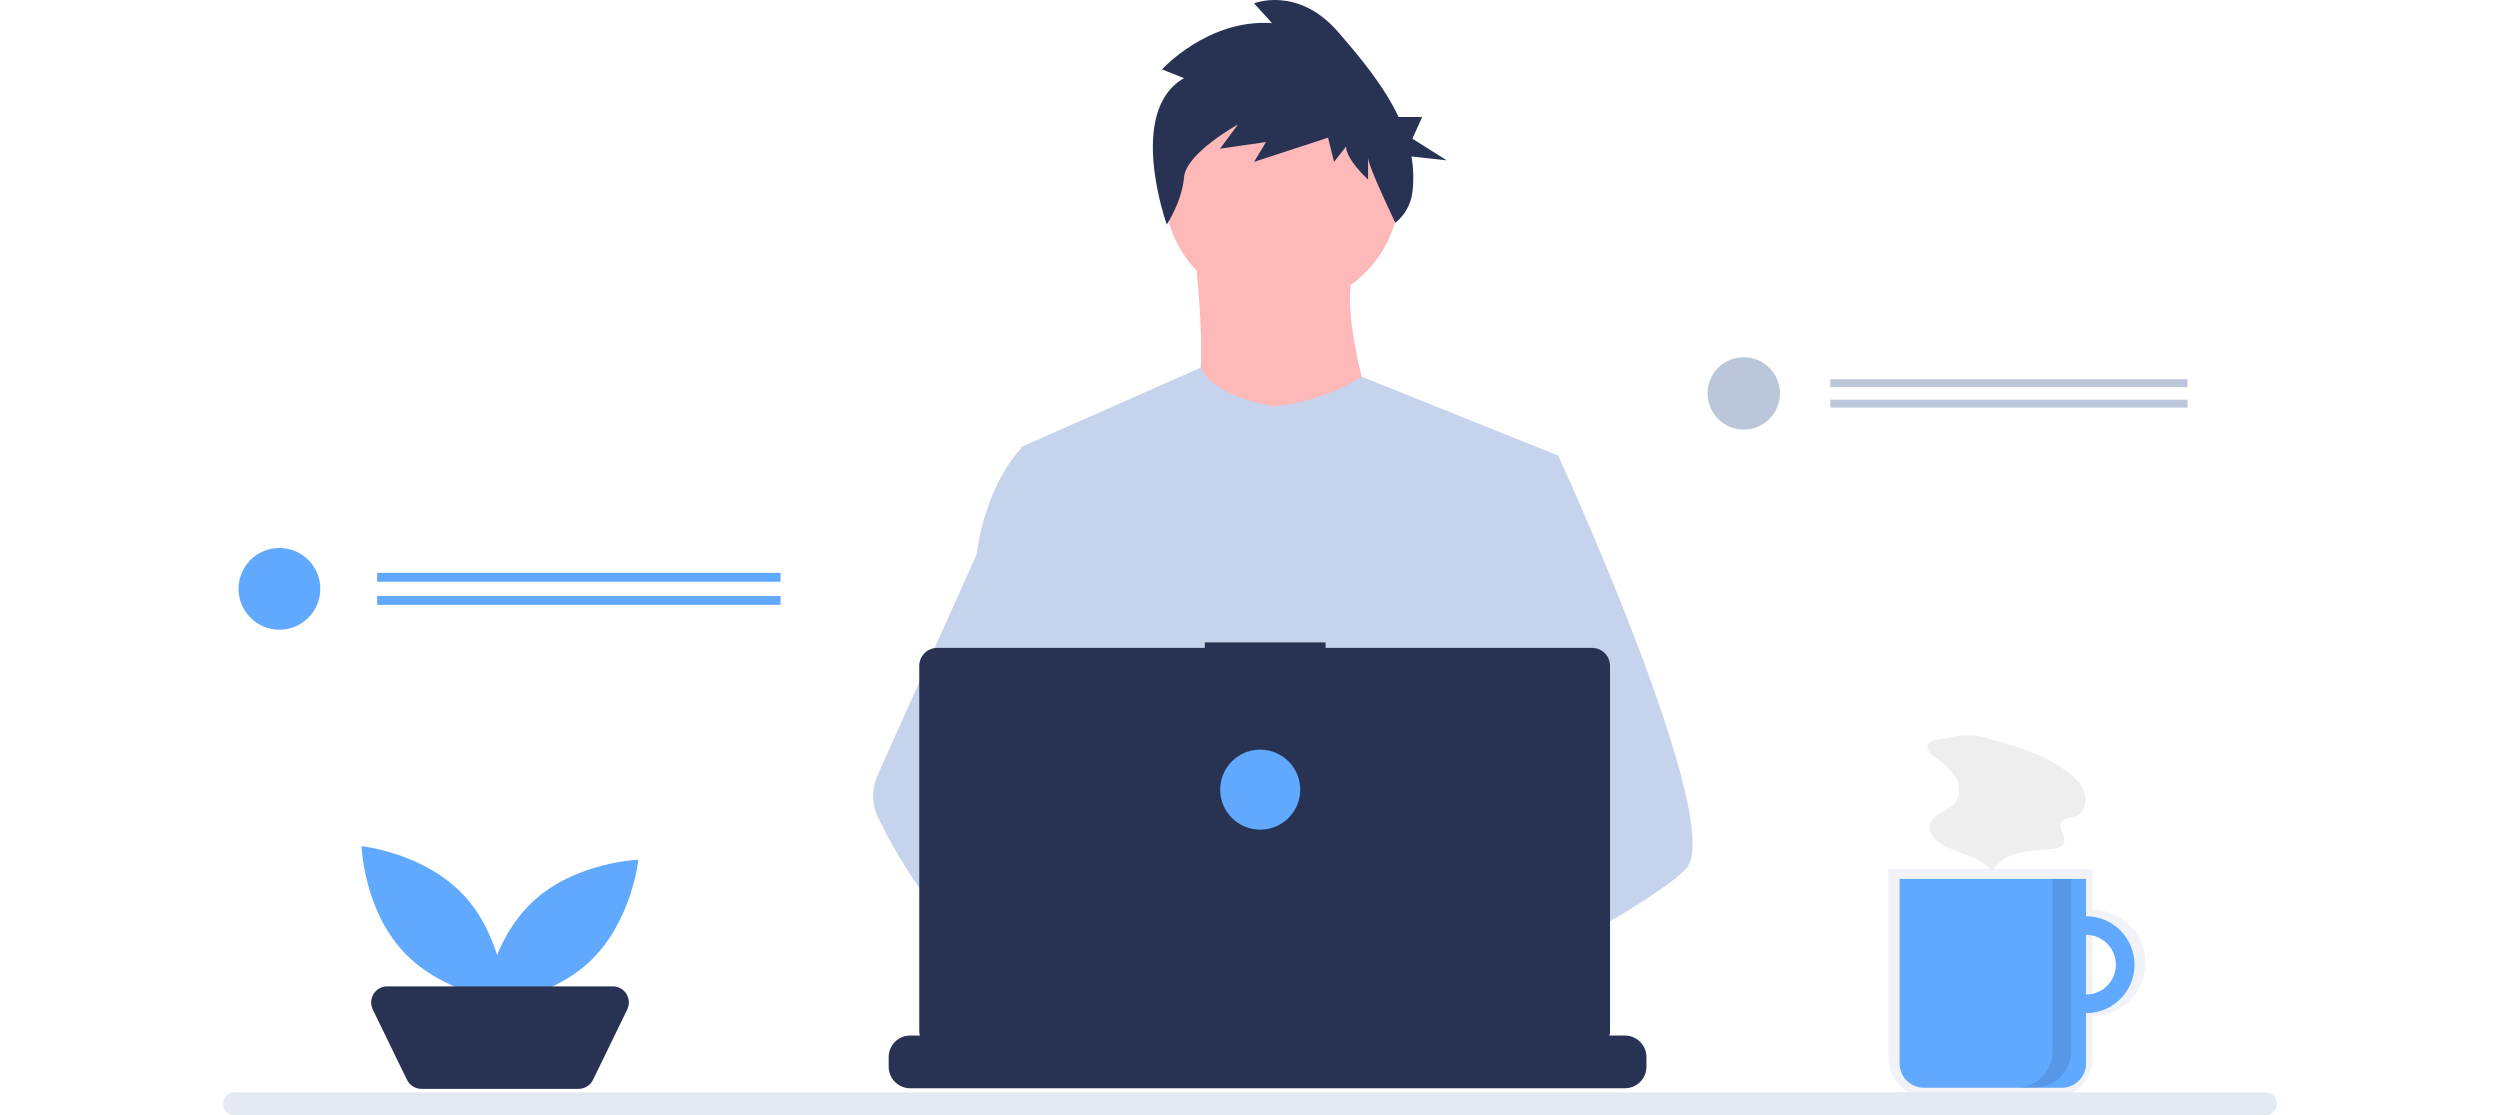 <svg width="325" height="145" viewBox="0 0 325 145" fill="none" xmlns="http://www.w3.org/2000/svg">
<path d="M294.5 142H30.5C29.672 142 29 142.672 29 143.5C29 144.328 29.672 145 30.5 145H294.5C295.328 145 296 144.328 296 143.5C296 142.672 295.328 142 294.5 142Z" fill="#E5E9F2"/>
<g opacity="0.7">
<path opacity="0.7" d="M272.04 118.277V112.967H245.491V137.525C245.491 138.205 245.625 138.878 245.886 139.506C246.146 140.134 246.527 140.705 247.008 141.186C247.489 141.667 248.059 142.048 248.687 142.308C249.315 142.568 249.989 142.702 250.668 142.702H266.863C268.236 142.702 269.553 142.157 270.524 141.186C271.495 140.215 272.04 138.898 272.04 137.525V132.083C273.869 132.079 275.621 131.35 276.913 130.056C278.204 128.762 278.93 127.008 278.93 125.18C278.93 123.351 278.204 121.598 276.913 120.304C275.621 119.01 273.869 118.281 272.04 118.277ZM272.04 129.428V120.932C273.167 120.932 274.247 121.38 275.044 122.176C275.841 122.973 276.288 124.053 276.288 125.18C276.288 126.306 275.841 127.387 275.044 128.184C274.247 128.98 273.167 129.428 272.04 129.428Z" fill="#E5E9F2"/>
</g>
<path d="M271.186 119.108C269.94 119.108 268.721 119.478 267.685 120.17C266.648 120.863 265.841 121.847 265.364 122.999C264.887 124.15 264.762 125.418 265.005 126.64C265.248 127.863 265.848 128.986 266.73 129.867C267.611 130.749 268.734 131.349 269.957 131.592C271.179 131.835 272.446 131.71 273.598 131.233C274.75 130.756 275.734 129.949 276.427 128.912C277.119 127.876 277.489 126.657 277.489 125.411C277.489 123.739 276.825 122.136 275.643 120.954C274.461 119.772 272.858 119.108 271.186 119.108ZM271.186 129.289C270.419 129.289 269.669 129.062 269.032 128.635C268.394 128.209 267.897 127.604 267.603 126.895C267.309 126.186 267.233 125.406 267.382 124.654C267.532 123.902 267.901 123.211 268.444 122.668C268.986 122.126 269.677 121.756 270.43 121.607C271.182 121.457 271.962 121.534 272.67 121.827C273.379 122.121 273.985 122.618 274.411 123.256C274.837 123.894 275.065 124.644 275.065 125.411C275.065 126.439 274.656 127.426 273.929 128.153C273.201 128.88 272.215 129.289 271.186 129.289Z" fill="#61A9FF"/>
<path d="M246.946 114.26H271.186V138.251C271.186 139.089 270.854 139.892 270.261 140.484C269.669 141.077 268.866 141.409 268.028 141.409H250.104C249.266 141.409 248.463 141.077 247.871 140.484C247.279 139.892 246.946 139.089 246.946 138.251V114.26Z" fill="#61A9FF"/>
<path opacity="0.1" d="M266.823 114.26V136.683C266.823 137.936 266.325 139.138 265.438 140.025C264.552 140.911 263.349 141.409 262.096 141.409H264.52C265.773 141.409 266.976 140.911 267.862 140.025C268.749 139.138 269.247 137.936 269.247 136.683V114.26H266.823Z" fill="black"/>
<path d="M251.729 96.188C251.321 96.258 250.859 96.368 250.659 96.732C250.341 97.308 250.917 97.958 251.443 98.354C252.414 99.086 253.438 99.805 254.099 100.826C254.759 101.847 254.966 103.273 254.244 104.251C253.302 105.529 251.053 105.804 250.836 107.377C250.696 108.387 251.569 109.249 252.454 109.756C254.637 111.007 257.452 111.34 259.034 113.297C259.688 111.952 261.151 111.174 262.61 110.842C264.069 110.51 265.584 110.535 267.063 110.31C267.541 110.237 268.078 110.091 268.292 109.658C268.705 108.819 267.527 107.813 267.934 106.97C268.243 106.329 269.152 106.379 269.816 106.122C270.898 105.704 271.343 104.313 271.037 103.195C270.73 102.077 269.863 101.203 268.952 100.487C266.495 98.557 263.541 97.422 260.554 96.605C259.165 96.226 257.533 95.63 256.09 95.573C254.697 95.517 253.108 95.952 251.729 96.188Z" fill="#EEEEEE"/>
<path d="M166.65 39.94C175.1 39.94 181.951 33.089 181.951 24.638C181.951 16.187 175.1 9.336 166.65 9.336C158.199 9.336 151.348 16.187 151.348 24.638C151.348 33.089 158.199 39.94 166.65 39.94Z" fill="#FFB8B8"/>
<path d="M155.229 32.289C155.229 32.289 158.112 54.022 153.677 56.461C149.241 58.9 180.067 59.122 180.067 59.122C180.067 59.122 173.192 40.272 176.297 34.506L155.229 32.289Z" fill="#FFB8B8"/>
<path d="M202.575 59.232L200.012 70.906L194.591 95.603L194.429 96.956L192.558 112.614L191.314 123.016L190.479 130.003C185.406 132.611 181.729 134.411 181.729 134.411C181.729 134.411 181.413 132.825 180.903 130.796C177.343 131.864 170.755 133.635 165.172 133.988C167.205 136.254 168.139 138.383 166.872 139.954C163.048 144.69 147.258 134.769 141.736 131.069C141.607 131.955 141.558 132.85 141.59 133.745L137.364 130.495L137.782 123.016L138.488 110.362L139.374 94.494C139.094 93.814 138.86 93.117 138.673 92.407C137.378 87.804 135.807 78.613 134.603 70.906C133.633 64.703 132.905 59.461 132.751 58.346C132.73 58.2 132.719 58.125 132.719 58.125L156.114 47.788C157.777 51.643 165.54 52.802 165.54 52.802C171.972 52.359 177.014 48.967 177.014 48.967L202.575 59.232Z" fill="#C6D3ED"/>
<path d="M183.504 129.976C183.504 129.976 182.514 130.316 180.903 130.796C177.343 131.864 170.755 133.634 165.172 133.988C160.365 134.296 156.304 133.555 155.561 130.42C155.242 129.071 155.694 127.962 156.678 127.051C159.616 124.327 167.29 123.351 173.377 123.016C175.096 122.922 176.685 122.879 178.009 122.862C180.256 122.833 181.729 122.879 181.729 122.879L181.765 123.016L183.504 129.976Z" fill="#FFB8B8"/>
<path d="M153.921 10.164L151.06 9.019C151.06 9.019 157.042 2.433 165.365 3.006L163.024 0.428C163.024 0.428 168.746 -1.862 173.948 4.151C176.682 7.312 179.846 11.028 181.818 15.213H184.882L183.604 18.029L188.079 20.845L183.486 20.339C183.759 21.881 183.801 23.455 183.61 25.009C183.413 26.564 182.62 27.982 181.397 28.962C181.397 28.962 177.849 21.618 177.849 20.473V23.336C177.849 23.336 174.988 20.759 174.988 19.041L173.428 21.045L172.647 17.896L163.024 21.045L164.584 18.468L158.602 19.327L160.943 16.177C160.943 16.177 154.181 19.9 153.921 23.05C153.661 26.2 151.681 29.184 151.681 29.184C151.681 29.184 146.378 14.459 153.921 10.164Z" fill="#283252"/>
<path d="M219.207 112.899C217.648 114.589 213.786 117.133 209.105 119.888C207.363 120.912 205.509 121.967 203.617 123.016C199.104 125.519 194.379 128 190.479 130.003C185.406 132.611 181.729 134.411 181.729 134.411C181.729 134.411 181.413 132.825 180.903 130.796C180.221 128.081 179.193 124.57 178.121 123.016C178.084 122.962 178.046 122.912 178.009 122.862C177.696 122.452 177.382 122.213 177.072 122.213L192.558 112.614L199.25 108.465L194.428 96.956L188.382 82.519L192.031 70.906L195.7 59.232H202.575C202.575 59.232 204.851 64.201 207.762 71.13C208.197 72.167 208.647 73.247 209.105 74.362C215.093 88.928 222.559 109.268 219.207 112.899Z" fill="#C6D3ED"/>
<path d="M166.872 139.954C163.048 144.69 147.258 134.768 141.736 131.069C140.533 130.263 139.817 129.754 139.817 129.754L144.869 123.016L146.47 120.883C146.47 120.883 147.901 121.642 150.017 122.878C150.094 122.924 150.171 122.97 150.25 123.016C152.075 124.087 154.366 125.488 156.678 127.051C159.868 129.208 163.093 131.67 165.172 133.988C167.205 136.254 168.139 138.383 166.872 139.954Z" fill="#FFB8B8"/>
<path d="M150.018 122.879C149.453 122.877 148.889 122.923 148.332 123.016C143.548 123.838 142.137 128.168 141.736 131.069C141.607 131.955 141.558 132.85 141.59 133.745L137.364 130.495L135.824 129.311C132.118 128.019 128.816 125.723 125.953 123.016C123.469 120.626 121.241 117.984 119.304 115.132C117.376 112.321 115.657 109.372 114.161 106.309C113.743 105.454 113.519 104.518 113.503 103.567C113.488 102.616 113.682 101.673 114.071 100.805L119.304 89.142L126.954 72.096C127.01 71.69 127.071 71.294 127.139 70.906C128.656 62.208 132.72 58.346 132.72 58.346H135.824L137.901 70.906L140.481 86.51L138.673 92.407L134.495 106.026L138.488 110.363L150.018 122.879Z" fill="#C6D3ED"/>
<path d="M214.037 137.415V138.678C214.037 139.025 213.973 139.369 213.847 139.692C213.791 139.836 213.724 139.975 213.645 140.108C213.397 140.524 213.046 140.869 212.624 141.108C212.203 141.348 211.727 141.473 211.242 141.473H118.322C117.838 141.473 117.362 141.348 116.94 141.108C116.519 140.869 116.167 140.524 115.919 140.108C115.841 139.975 115.773 139.836 115.717 139.692C115.591 139.369 115.527 139.025 115.528 138.678V137.415C115.528 137.048 115.6 136.685 115.74 136.346C115.881 136.007 116.087 135.699 116.346 135.439C116.606 135.18 116.914 134.974 117.253 134.833C117.592 134.693 117.955 134.621 118.322 134.621H123.678V134.032C123.678 134.017 123.681 134.001 123.687 133.987C123.693 133.973 123.702 133.96 123.713 133.949C123.723 133.939 123.736 133.93 123.75 133.924C123.765 133.918 123.78 133.915 123.795 133.915H126.59C126.605 133.915 126.62 133.918 126.634 133.924C126.648 133.93 126.661 133.939 126.672 133.949C126.683 133.96 126.691 133.973 126.697 133.987C126.703 134.001 126.706 134.017 126.706 134.032V134.621H128.452V134.032C128.452 134.017 128.455 134.001 128.461 133.987C128.467 133.973 128.475 133.96 128.486 133.949C128.497 133.939 128.51 133.93 128.524 133.924C128.538 133.918 128.553 133.915 128.568 133.915H131.363C131.378 133.915 131.393 133.918 131.408 133.924C131.422 133.93 131.435 133.939 131.445 133.949C131.456 133.96 131.465 133.973 131.471 133.987C131.477 134.001 131.48 134.017 131.48 134.032V134.621H133.227V134.032C133.227 134.017 133.23 134.001 133.236 133.987C133.242 133.973 133.251 133.96 133.261 133.949C133.272 133.939 133.285 133.93 133.299 133.924C133.313 133.918 133.329 133.915 133.344 133.915H136.138C136.154 133.915 136.169 133.918 136.183 133.924C136.197 133.93 136.21 133.939 136.221 133.949C136.232 133.96 136.24 133.973 136.246 133.987C136.252 134.001 136.255 134.017 136.255 134.032V134.621H138.001V134.032C138.001 134.017 138.004 134.001 138.01 133.987C138.016 133.973 138.024 133.96 138.035 133.949C138.046 133.939 138.059 133.93 138.073 133.924C138.087 133.918 138.102 133.915 138.117 133.915H140.912C140.927 133.915 140.942 133.918 140.957 133.924C140.971 133.93 140.984 133.939 140.994 133.949C141.005 133.96 141.014 133.973 141.02 133.987C141.025 134.001 141.028 134.017 141.028 134.032V134.621H142.774V134.032C142.774 134.017 142.777 134.001 142.783 133.987C142.789 133.973 142.798 133.96 142.808 133.949C142.819 133.939 142.832 133.93 142.846 133.924C142.86 133.918 142.876 133.915 142.891 133.915H145.685C145.701 133.915 145.716 133.918 145.73 133.924C145.744 133.93 145.757 133.939 145.768 133.949C145.779 133.96 145.787 133.973 145.793 133.987C145.799 134.001 145.802 134.017 145.802 134.032V134.621H147.55V134.032C147.55 134.017 147.553 134.001 147.559 133.987C147.564 133.973 147.573 133.96 147.584 133.949C147.595 133.939 147.608 133.93 147.622 133.924C147.636 133.918 147.651 133.915 147.666 133.915H150.461C150.476 133.915 150.491 133.918 150.506 133.924C150.52 133.93 150.533 133.939 150.543 133.949C150.554 133.96 150.563 133.973 150.569 133.987C150.574 134.001 150.577 134.017 150.577 134.032V134.621H152.323V134.032C152.323 134.017 152.326 134.001 152.332 133.987C152.338 133.973 152.347 133.96 152.357 133.949C152.368 133.939 152.381 133.93 152.395 133.924C152.409 133.918 152.424 133.915 152.44 133.915H174.33C174.345 133.915 174.361 133.918 174.375 133.924C174.389 133.93 174.402 133.939 174.413 133.949C174.423 133.96 174.432 133.973 174.438 133.987C174.444 134.001 174.447 134.017 174.447 134.032V134.621H176.195V134.032C176.195 134.017 176.198 134.001 176.203 133.987C176.209 133.973 176.218 133.96 176.229 133.949C176.239 133.939 176.252 133.93 176.266 133.924C176.281 133.918 176.296 133.915 176.311 133.915H179.106C179.136 133.916 179.166 133.928 179.188 133.95C179.21 133.972 179.222 134.001 179.222 134.032V134.621H180.968V134.032C180.968 134.017 180.971 134.001 180.977 133.987C180.983 133.973 180.991 133.96 181.002 133.949C181.013 133.939 181.026 133.93 181.04 133.924C181.054 133.918 181.069 133.915 181.085 133.915H183.879C183.894 133.915 183.91 133.918 183.924 133.924C183.938 133.93 183.951 133.939 183.962 133.949C183.972 133.96 183.981 133.973 183.987 133.987C183.993 134.001 183.996 134.017 183.996 134.032V134.621H185.741V134.032C185.741 134.017 185.744 134.001 185.75 133.987C185.756 133.973 185.765 133.96 185.776 133.949C185.786 133.939 185.799 133.93 185.813 133.924C185.828 133.918 185.843 133.915 185.858 133.915H188.653C188.668 133.915 188.683 133.918 188.697 133.924C188.711 133.93 188.724 133.939 188.735 133.949C188.746 133.96 188.754 133.973 188.76 133.987C188.766 134.001 188.769 134.017 188.769 134.032V134.621H190.517V134.032C190.517 134.017 190.52 134.001 190.526 133.987C190.532 133.973 190.54 133.96 190.551 133.949C190.562 133.939 190.575 133.93 190.589 133.924C190.603 133.918 190.618 133.915 190.633 133.915H193.428C193.459 133.916 193.488 133.928 193.509 133.95C193.531 133.972 193.543 134.001 193.542 134.032V134.621H195.29V134.032C195.29 134.017 195.293 134.001 195.299 133.987C195.305 133.973 195.314 133.96 195.324 133.949C195.335 133.939 195.348 133.93 195.362 133.924C195.376 133.918 195.392 133.915 195.407 133.915H198.201C198.217 133.915 198.232 133.918 198.246 133.924C198.26 133.93 198.273 133.939 198.284 133.949C198.295 133.96 198.303 133.973 198.309 133.987C198.315 134.001 198.318 134.017 198.318 134.032V134.621H200.064V134.032C200.064 134.017 200.067 134.001 200.073 133.987C200.078 133.973 200.087 133.96 200.098 133.949C200.109 133.939 200.122 133.93 200.136 133.924C200.15 133.918 200.165 133.915 200.18 133.915H202.975C202.99 133.915 203.005 133.918 203.02 133.924C203.034 133.93 203.047 133.939 203.057 133.949C203.068 133.96 203.077 133.973 203.083 133.987C203.088 134.001 203.091 134.017 203.091 134.032V134.621H211.242C211.609 134.621 211.973 134.693 212.312 134.833C212.651 134.974 212.959 135.18 213.218 135.439C213.478 135.699 213.684 136.007 213.824 136.346C213.965 136.685 214.037 137.048 214.037 137.415Z" fill="#283252"/>
<path d="M206.961 84.223H172.327V83.509H156.623V84.223H121.846C121.538 84.223 121.234 84.284 120.949 84.401C120.665 84.519 120.407 84.692 120.189 84.909C119.972 85.127 119.799 85.385 119.681 85.669C119.564 85.954 119.503 86.258 119.503 86.566V133.99C119.503 134.612 119.75 135.208 120.189 135.647C120.629 136.086 121.225 136.333 121.846 136.333H206.961C207.582 136.333 208.178 136.086 208.618 135.647C209.057 135.208 209.304 134.612 209.304 133.99V86.566C209.304 86.258 209.243 85.954 209.125 85.669C209.008 85.385 208.835 85.127 208.618 84.909C208.4 84.692 208.142 84.519 207.858 84.401C207.573 84.284 207.269 84.223 206.961 84.223Z" fill="#283252"/>
<path d="M163.827 107.855C166.7 107.855 169.029 105.526 169.029 102.653C169.029 99.78 166.7 97.451 163.827 97.451C160.954 97.451 158.625 99.78 158.625 102.653C158.625 105.526 160.954 107.855 163.827 107.855Z" fill="#61A9FF"/>
<g filter="url(#filter0_d_3544_43925)">
<path d="M29 78.947H115.255V65H29V78.947Z" fill="white"/>
<path d="M36.324 76.944C39.258 76.944 41.637 74.565 41.637 71.631C41.637 68.696 39.258 66.317 36.324 66.317C33.389 66.317 31.011 68.696 31.011 71.631C31.011 74.565 33.389 76.944 36.324 76.944Z" fill="#61A9FF"/>
<path d="M101.471 69.552H49.03V70.707H101.471V69.552Z" fill="#61A9FF"/>
<path d="M101.471 72.555H49.03V73.71H101.471V72.555Z" fill="#61A9FF"/>
</g>
<g filter="url(#filter1_d_3544_43925)">
<path d="M220 52.351H296.384V40H220V52.351Z" fill="white"/>
<path d="M226.687 50.928C229.286 50.928 231.392 48.822 231.392 46.223C231.392 43.624 229.286 41.518 226.687 41.518C224.088 41.518 221.982 43.624 221.982 46.223C221.982 48.822 224.088 50.928 226.687 50.928Z" fill="#BCC6DA"/>
<path d="M284.378 44.382H237.939V45.404H284.378V44.382Z" fill="#BCC6DA"/>
<path d="M284.378 47.041H237.939V48.064H284.378V47.041Z" fill="#BCC6DA"/>
</g>
<path d="M60.3 116.396C65.476 121.95 65.744 130.114 65.744 130.114C65.744 130.114 57.62 129.272 52.444 123.718C47.267 118.164 47 110 47 110C47 110 55.124 110.842 60.3 116.396Z" fill="#61A9FF"/>
<path d="M76.595 125.065C71.041 130.241 62.877 130.509 62.877 130.509C62.877 130.509 63.719 122.384 69.273 117.208C74.827 112.032 82.991 111.765 82.991 111.765C82.991 111.765 82.149 119.889 76.595 125.065Z" fill="#61A9FF"/>
<path d="M75.214 141.55H54.786C54.394 141.55 54.01 141.44 53.678 141.232C53.345 141.024 53.078 140.727 52.907 140.375L48.459 131.232C48.304 130.913 48.233 130.561 48.252 130.207C48.27 129.853 48.379 129.51 48.567 129.21C48.755 128.909 49.016 128.662 49.325 128.49C49.635 128.318 49.984 128.228 50.338 128.228H79.662C80.016 128.228 80.365 128.318 80.675 128.49C80.985 128.662 81.246 128.909 81.434 129.21C81.621 129.51 81.73 129.853 81.749 130.207C81.768 130.561 81.696 130.913 81.541 131.232L77.093 140.375C76.922 140.727 76.655 141.024 76.323 141.232C75.99 141.44 75.606 141.55 75.214 141.55Z" fill="#283252"/>
<defs>
<filter id="filter0_d_3544_43925" x="0.714" y="41.633" width="142.827" height="70.519" filterUnits="userSpaceOnUse" color-interpolation-filters="sRGB">
<feFlood flood-opacity="0" result="BackgroundImageFix"/>
<feColorMatrix in="SourceAlpha" type="matrix" values="0 0 0 0 0 0 0 0 0 0 0 0 0 0 0 0 0 0 127 0" result="hardAlpha"/>
<feOffset dy="4.919"/>
<feGaussianBlur stdDeviation="14.143"/>
<feColorMatrix type="matrix" values="0 0 0 0 0 0 0 0 0 0 0 0 0 0 0 0 0 0 0.12 0"/>
<feBlend mode="normal" in2="BackgroundImageFix" result="effect1_dropShadow_3544_43925"/>
<feBlend mode="normal" in="SourceGraphic" in2="effect1_dropShadow_3544_43925" result="shape"/>
</filter>
<filter id="filter1_d_3544_43925" x="191.714" y="16.633" width="132.956" height="68.923" filterUnits="userSpaceOnUse" color-interpolation-filters="sRGB">
<feFlood flood-opacity="0" result="BackgroundImageFix"/>
<feColorMatrix in="SourceAlpha" type="matrix" values="0 0 0 0 0 0 0 0 0 0 0 0 0 0 0 0 0 0 127 0" result="hardAlpha"/>
<feOffset dy="4.919"/>
<feGaussianBlur stdDeviation="14.143"/>
<feColorMatrix type="matrix" values="0 0 0 0 0 0 0 0 0 0 0 0 0 0 0 0 0 0 0.12 0"/>
<feBlend mode="normal" in2="BackgroundImageFix" result="effect1_dropShadow_3544_43925"/>
<feBlend mode="normal" in="SourceGraphic" in2="effect1_dropShadow_3544_43925" result="shape"/>
</filter>
</defs>
</svg>
